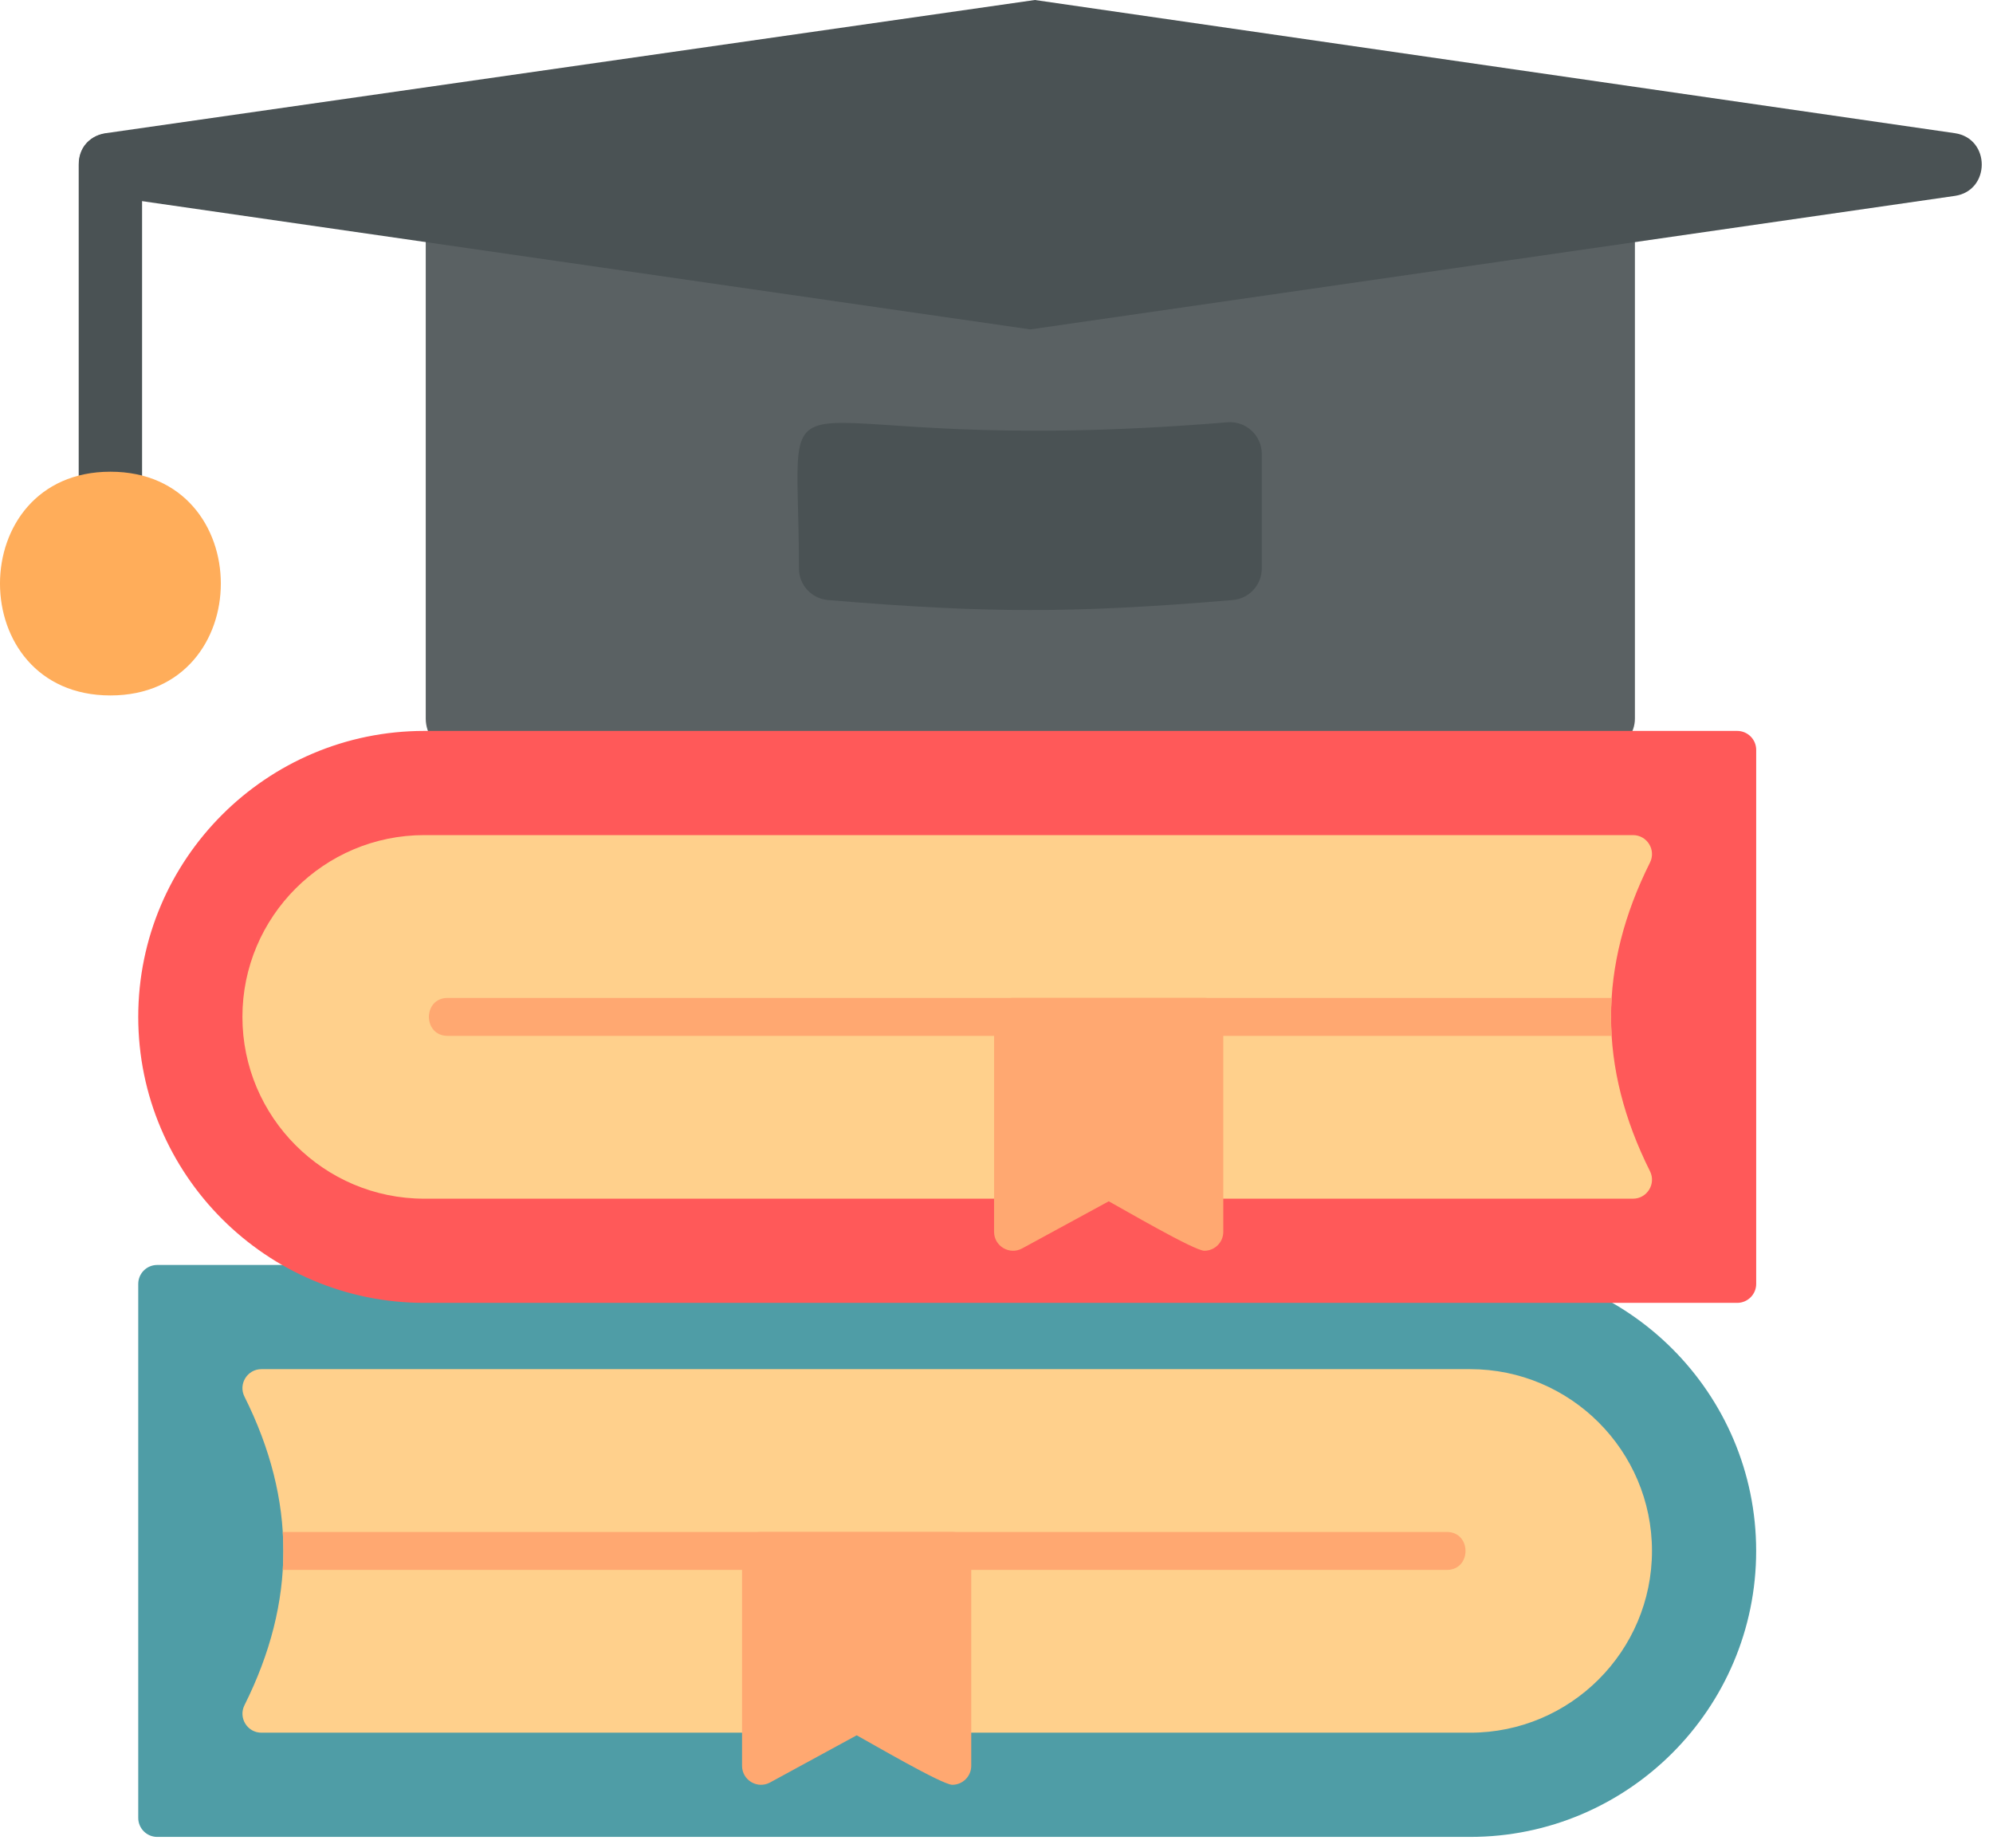 <svg width="55" height="51" viewBox="0 0 55 51" fill="none" xmlns="http://www.w3.org/2000/svg">
<path fill-rule="evenodd" clip-rule="evenodd" d="M3.047 14.766C2.564 14.766 2.172 14.374 2.172 13.892V4.541C2.172 3.389 3.921 3.389 3.921 4.541V13.892C3.921 14.374 3.529 14.766 3.046 14.766H3.047Z" fill="#4A5254"/>
<path fill-rule="evenodd" clip-rule="evenodd" d="M12.421 20.682C12.016 20.682 11.749 20.236 11.749 19.832V5.926C11.749 4.845 13.294 4.779 13.48 5.731H43.388C43.574 4.78 45.118 4.845 45.118 5.926V19.831C45.118 20.235 44.841 20.588 44.447 20.681L12.421 20.681V20.682Z" fill="#5A6163"/>
<path fill-rule="evenodd" clip-rule="evenodd" d="M28.434 9.09L2.921 5.406C1.93 5.262 1.931 3.818 2.921 3.675L28.559 0L53.946 3.675C54.938 3.819 54.937 5.263 53.946 5.406L28.434 9.09Z" fill="#4A5254"/>
<path fill-rule="evenodd" clip-rule="evenodd" d="M3.047 19.191C-1.016 19.191 -1.016 13.017 3.047 13.017C7.11 13.017 7.11 19.191 3.047 19.191Z" fill="#FFAD5A"/>
<path fill-rule="evenodd" clip-rule="evenodd" d="M28.434 16.834C26.814 16.834 25.143 16.751 22.849 16.558C22.396 16.52 22.048 16.141 22.048 15.687C22.048 9.28 20.674 12.742 33.872 11.653C34.382 11.611 34.821 12.015 34.821 12.525V15.687C34.821 16.141 34.472 16.52 34.019 16.558C31.725 16.752 30.055 16.834 28.434 16.834Z" fill="#4A5254"/>
<path fill-rule="evenodd" clip-rule="evenodd" d="M40.573 50.69H4.338C4.05 50.69 3.815 50.455 3.815 50.166V35.43C3.815 35.141 4.049 34.907 4.338 34.907H40.573C44.924 34.907 48.464 38.447 48.464 42.798C48.464 47.149 44.924 50.69 40.573 50.69L40.573 50.69Z" fill="#4F9DA6"/>
<path fill-rule="evenodd" clip-rule="evenodd" d="M47.941 35.953H11.707C7.355 35.953 3.815 32.413 3.815 28.061C3.815 23.709 7.355 20.17 11.707 20.17H47.941C48.23 20.17 48.465 20.404 48.465 20.693V35.43C48.465 35.718 48.23 35.953 47.941 35.953Z" fill="#FF5959"/>
<path fill-rule="evenodd" clip-rule="evenodd" d="M45.066 33.078H11.707C8.941 33.078 6.69 30.827 6.69 28.061C6.69 25.295 8.94 23.045 11.707 23.045H45.066C45.454 23.045 45.708 23.455 45.534 23.802C44.101 26.668 44.101 29.454 45.534 32.32C45.708 32.667 45.454 33.078 45.066 33.078Z" fill="#FFD08C"/>
<path fill-rule="evenodd" clip-rule="evenodd" d="M44.476 27.538C44.454 27.887 44.454 28.236 44.476 28.585H12.353C11.665 28.585 11.664 27.538 12.353 27.538H44.476Z" fill="#FFA871"/>
<path fill-rule="evenodd" clip-rule="evenodd" d="M40.573 47.814H26.28C25.992 47.814 25.757 47.579 25.757 47.291V43.321H21.524V47.291C21.524 47.579 21.29 47.814 21.001 47.814H7.214C6.826 47.814 6.573 47.404 6.746 47.057C8.178 44.191 8.178 41.405 6.746 38.539C6.572 38.193 6.826 37.782 7.214 37.782H40.573C43.339 37.782 45.589 40.032 45.589 42.798C45.589 45.564 43.339 47.814 40.573 47.814H40.573Z" fill="#FFD08C"/>
<path fill-rule="evenodd" clip-rule="evenodd" d="M25.757 43.322H7.804C7.826 42.973 7.826 42.624 7.804 42.275H39.927C40.615 42.275 40.616 43.322 39.927 43.322H25.757H25.757Z" fill="#FFA871"/>
<path fill-rule="evenodd" clip-rule="evenodd" d="M26.28 49.252C26.003 49.252 24.03 48.098 23.642 47.886L21.251 49.188C20.904 49.377 20.478 49.126 20.478 48.728V42.798C20.478 42.509 20.712 42.275 21.001 42.275H26.28C26.569 42.275 26.803 42.509 26.803 42.798V48.728C26.803 49.018 26.567 49.252 26.28 49.252V49.252Z" fill="#FFA871"/>
<path fill-rule="evenodd" clip-rule="evenodd" d="M33.236 34.515C32.959 34.515 30.985 33.361 30.598 33.15L28.207 34.451C27.86 34.64 27.433 34.389 27.433 33.992V28.061C27.433 27.773 27.667 27.538 27.956 27.538L33.236 27.538C33.524 27.538 33.759 27.773 33.759 28.062V33.992C33.759 34.282 33.522 34.515 33.236 34.515H33.236Z" fill="#FFA871"/>
</svg>
